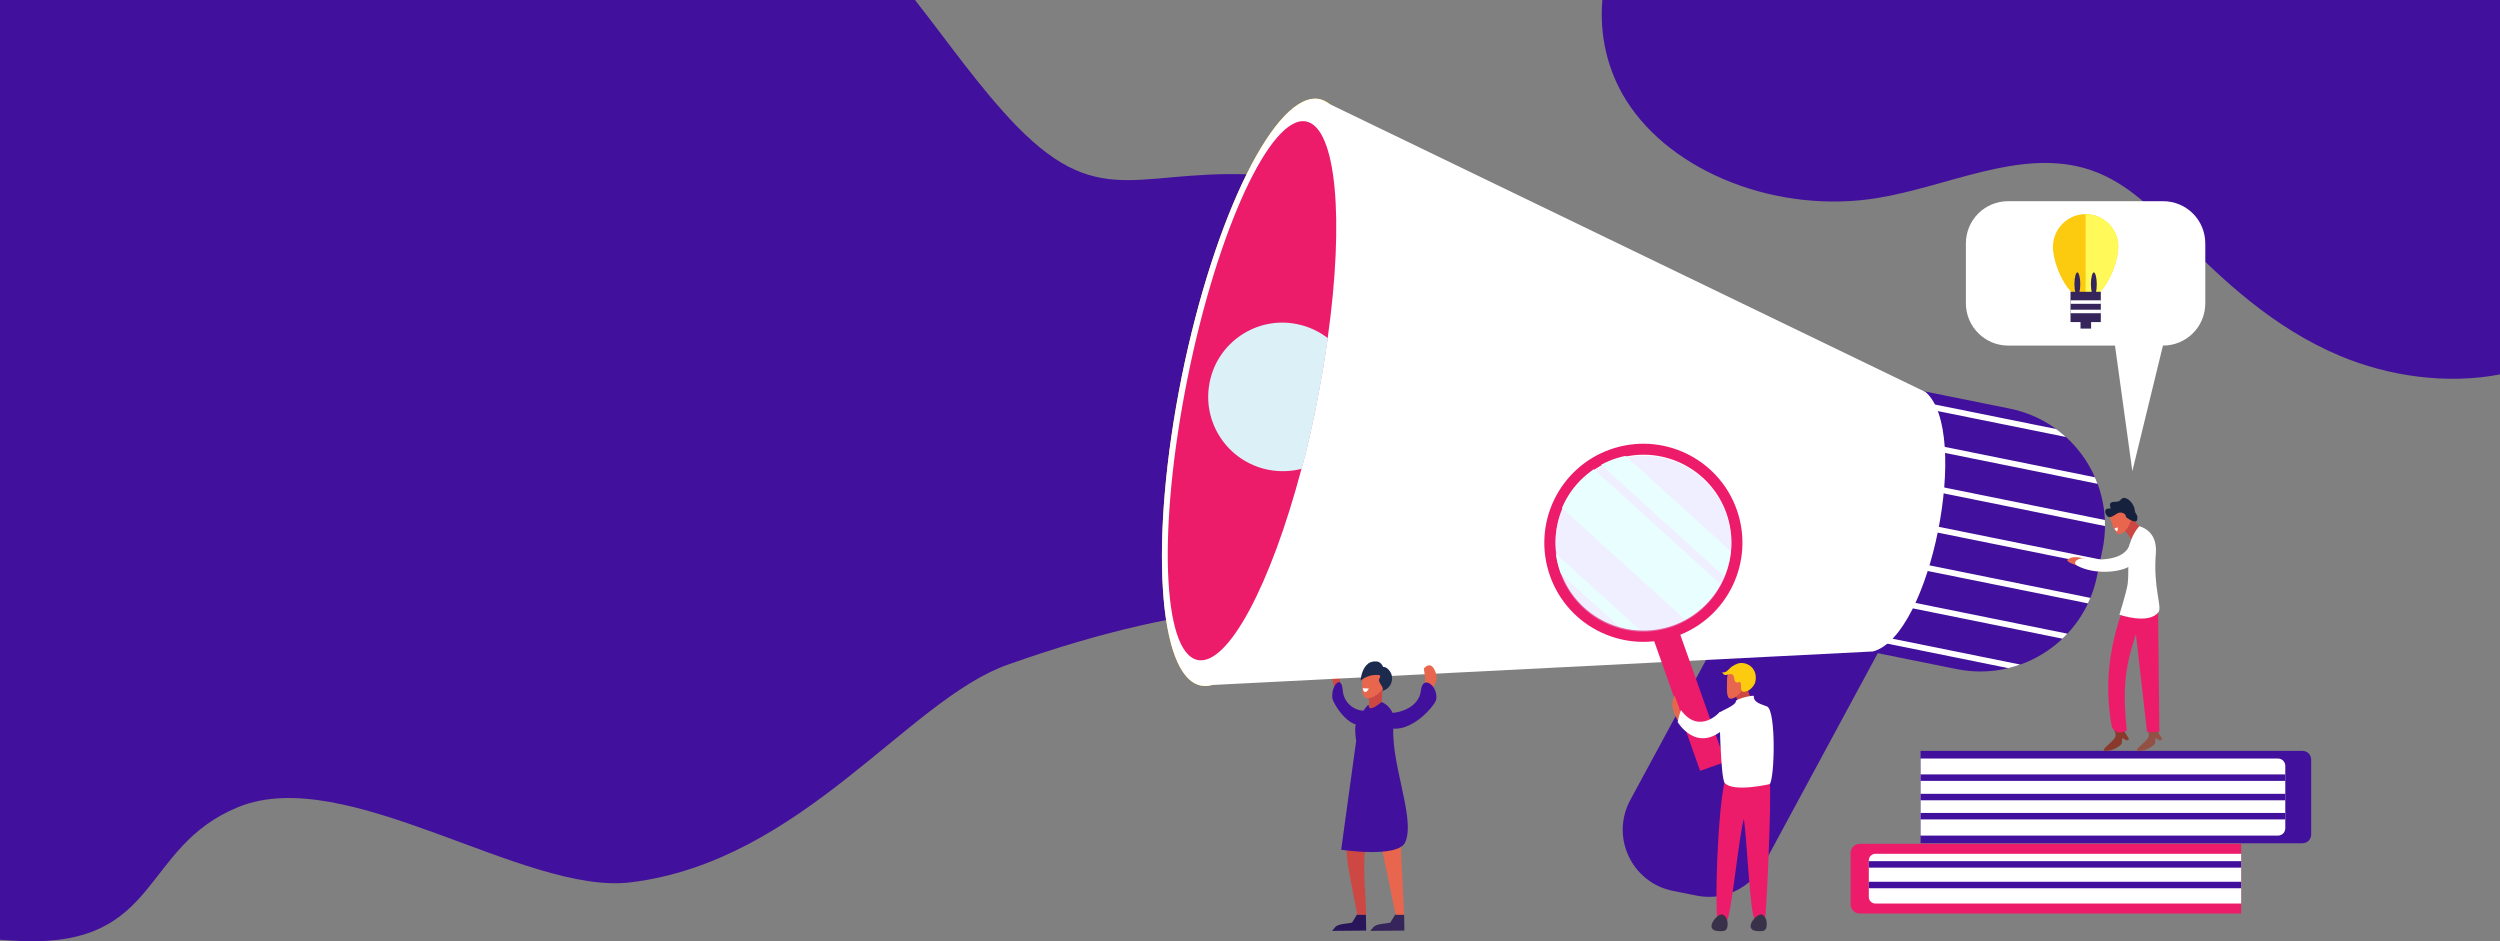 <?xml version="1.0" encoding="utf-8"?>
<!-- Generator: Adobe Illustrator 23.0.1, SVG Export Plug-In . SVG Version: 6.00 Build 0)  -->
<svg version="1.1" xmlns="http://www.w3.org/2000/svg" xmlns:xlink="http://www.w3.org/1999/xlink" x="0px" y="0px"
	 viewBox="0 0 850 320" style="enable-background:new 0 0 850 320;" xml:space="preserve">
<rect x="0" y="0" width="850" height="320" fill="#808080" stroke="none"/>
<style type="text/css">
	.st0{fill:#41109C;}
	.st1{fill:#CD4843;}
	.st2{clip-path:url(#SVGID_2_);fill:#41109C;}
	.st3{clip-path:url(#SVGID_2_);}
	.st4{fill:none;stroke:#FFFFFF;stroke-width:2;stroke-miterlimit:10;}
	.st5{fill:#FCCA0E;}
	.st6{fill:#FFFFFF;}
	.st7{fill:#ED1C6B;}
	.st8{fill:#DBF0F7;}
	.st9{fill:#8A3A2C;}
	.st10{fill:#935145;}
	.st11{fill:#E8664E;}
	.st12{fill:#15213D;}
	.st13{fill:#29155A;}
	.st14{fill:#35255A;}
	.st15{fill:#1B2A4D;}
	.st16{opacity:0.4;fill:#D8D8FF;}
	.st17{clip-path:url(#SVGID_4_);}
	.st18{fill:#E9FFFF;}
	.st19{fill:#39304A;}
	.st20{fill:#FFFA5A;}
	.st21{fill:none;stroke:#FFFFFF;stroke-width:1.196;stroke-miterlimit:10;}
</style>
<g id="OBJECTS">
</g>
<g id="DESIGNED_BY_FREEPIK">
	<path class="st0" d="M432.9,59.8c-44.7-3.9-57.6,13.4-87.3-17C333.2,30,322.5,14.5,311.1,0H0v319.5c2.6,0.2,5.3,0.4,8.1,0.5
		c46.7,1.4,39.7-32,72.9-45.6c36.7-15,97.4,30,133.4,25.6c58.2-7.1,94.4-62.1,128.2-74c134.7-47.8,145.8,12,180-27.9
		C580,130.9,519.7,67.3,432.9,59.8z"/>
	<path class="st0" d="M544.8,0c-1,11.8,1.6,23.7,8.1,34.1c15.5,24.7,51.8,38.8,85.6,33.2c23.6-3.9,47.5-16.4,70-10.2
		c13.3,3.7,22.6,13.2,31.4,22.1c15.9,16.2,33.1,32.3,55.7,41.8c16.4,6.9,36.3,9.8,54.4,6.3V0H544.8z"/>
	<g>
		<path class="st1" d="M454.8,235.6c-1-1.7-2.1-4.1-1.8-5.9c0.3-1.8,1.2-4.8,2.9-2.2c0,0-0.6,4.9-0.1,6
			C456.3,234.6,454.9,234.9,454.8,235.6z"/>
		<g>
			<path class="st0" d="M465.7,245.2c-5.9,5.2-12.5-6.1-12.7-7.8c-0.5-4.3,3.1-8.2,3.5-2.9c0.4,5.3,5,7.5,8,7.1
				C467.5,241.2,464.7,245.7,465.7,245.2z"/>
		</g>
	</g>
	<g>
		<path class="st0" d="M568.8,302.9l8,1.6c9.2,1.9,18.4-2.5,22.9-10.7l45.8-84.8L594,198.6L554.3,272
			C547.5,284.6,554.8,300.1,568.8,302.9z"/>
		<g>
			<defs>
				<path id="SVGID_1_" d="M631.1,220.6l34.2,6.9c21.9,4.4,43.3-9.7,47.7-31.7l1.9-9.2c4.4-21.9-9.7-43.3-31.7-47.7l-34.2-6.9
					L631.1,220.6z"/>
			</defs>
			<clipPath id="SVGID_2_">
				<use xlink:href="#SVGID_1_"  style="overflow:visible;"/>
			</clipPath>
			<path class="st2" d="M631.1,220.6l34.2,6.9c21.9,4.4,43.3-9.7,47.7-31.7l1.9-9.2c4.4-21.9-9.7-43.3-31.7-47.7l-34.2-6.9
				L631.1,220.6z"/>
			<g class="st3">
				<line class="st4" x1="715.2" y1="232.7" x2="622.8" y2="214"/>
				<line class="st4" x1="717.9" y1="219.5" x2="625.5" y2="200.8"/>
				<line class="st4" x1="720.6" y1="206.3" x2="628.1" y2="187.6"/>
				<line class="st4" x1="723.2" y1="193.1" x2="630.8" y2="174.4"/>
				<line class="st4" x1="725.9" y1="179.9" x2="633.5" y2="161.2"/>
				<line class="st4" x1="728.6" y1="166.6" x2="636.2" y2="147.9"/>
				<line class="st4" x1="731.3" y1="153.4" x2="638.8" y2="134.7"/>
			</g>
		</g>
		<path class="st5" d="M401.8,128c-11.1,55.1-8.2,102.1,6.5,105.1c12.5,2.5,29.5-27.5,41.2-70.3c2.1-7.6,4-15.7,5.7-24
			c1.7-8.3,3.1-16.5,4.1-24.3c5.9-44,1.9-78.2-10.6-80.8C433.9,30.7,413,73,401.8,128z"/>
		<path class="st6" d="M654.7,133.3L452.1,35.4c-1.1-0.8-2.2-1.4-3.4-1.7c-14.7-3-35.7,39.2-46.9,94.3
			c-11.1,55.1-8.2,102.1,6.5,105.1c1.2,0.2,2.5,0.2,3.8-0.2l224.7-11.4C656.5,216.3,670.2,146.6,654.7,133.3z"/>
		<path class="st7" d="M403.8,128.4c-10.2,50.6-8.7,93.5,3.4,96c10.3,2.1,24.9-25.7,35.3-65c1.9-7,3.6-14.4,5.1-22.1
			c1.5-7.7,2.8-15.1,3.8-22.3c5.7-40.3,3-71.6-7.3-73.7C432.1,38.9,414,77.9,403.8,128.4z"/>
		<path class="st8" d="M411.3,129.9c-2.8,13.7,6.1,27,19.8,29.8c4,0.8,7.9,0.6,11.5-0.3c1.9-7,3.6-14.4,5.1-22.1
			c1.5-7.7,2.8-15.1,3.8-22.3c-3-2.3-6.5-4-10.5-4.8C427.4,107.4,414,116.3,411.3,129.9z"/>
	</g>
	<g>
		<g>
			<path class="st0" d="M653,286.7h129.8c1.7,0,3-1.3,3-3v-25.4c0-1.7-1.3-3-3-3H653V286.7z"/>
			<path class="st6" d="M653,284.1h121.5c1.4,0,2.5-1.1,2.5-2.5v-21.2c0-1.4-1.1-2.5-2.5-2.5H653V284.1z"/>
			<rect x="653" y="263.3" class="st0" width="124" height="2.2"/>
			<rect x="653" y="269.9" class="st0" width="124" height="2.2"/>
			<rect x="653" y="276.4" class="st0" width="124" height="2.2"/>
		</g>
		<g>
			<path class="st7" d="M632.3,310.6H762v-23.7H632.3c-1.7,0-3.1,1.4-3.1,3.1v17.5C629.2,309.2,630.6,310.6,632.3,310.6z"/>
			<path class="st6" d="M637.6,307.2H762v-16.9H637.6c-1.2,0-2.2,1-2.2,2.2V305C635.4,306.2,636.4,307.2,637.6,307.2z"/>
			<rect x="635.4" y="292.8" class="st0" width="126.6" height="2.2"/>
			<rect x="635.4" y="299.8" class="st0" width="126.6" height="2.2"/>
		</g>
	</g>
	<g>
		<g>
			<g>
				<g>
					<path class="st9" d="M715.9,255.3c3.4,0,5.5-2.4,5.5-2.4l0.2-2l1.5,0.9l0.8-0.5l-2.8-4.5l-2.3,1.5c0,0,1.1,1.5,0.1,2.8
						C717.4,253,713.8,255.3,715.9,255.3z"/>
					<g>
						<path class="st7" d="M718,247.2c1.3,2.1,2.7,2.3,5.1,1.2c-2.1-20.7,0.9-25.3,6.2-42.4c-1.9-1.3-3.7-2.6-5.6-3.9
							C716.5,219.5,715.6,233.4,718,247.2z"/>
					</g>
				</g>
				<g>
					<path class="st10" d="M727.2,255.3c3.4,0,5.5-2.4,5.5-2.4l0.2-2l1.5,0.9l0.8-0.5l-2.8-4.5l-2.3,1.5c0,0,1.1,1.5,0.1,2.8
						C728.7,253,725.1,255.3,727.2,255.3z"/>
					<polygon class="st7" points="730,248.9 734.2,248.8 733.7,202.9 725.2,206.8 					"/>
				</g>
			</g>
			<g>
				<path class="st1" d="M725,176.3l4.5,5l-4.2,2.9c0,0-3.4-4.8-4.1-5.2C720.5,178.6,725,176.3,725,176.3z"/>
				<path class="st6" d="M727.4,178.9c0,0-2,1.9-3.2,5.8c-0.9,3-0.3,10.1-0.8,13.9c-0.4,2.7-2.8,10.4-2.8,10.4s10,3.5,13.3-0.9
					c1.3-1.7-1.9-8.4-0.9-20.1C733.4,181.6,729.6,179.6,727.4,178.9z"/>
				<g>
					<path class="st11" d="M714.7,194.3c-3.1,0-6-1.5-9.2-2.3c-0.5-0.1-3.2-1.1-2.5-1.7c1.4-1.4,4.3-0.9,6.8,0
						c1.7,0.6,2.7,0.9,4.1,1.2C716.2,192,715.1,193.7,714.7,194.3z"/>
					<path class="st6" d="M724.2,184.7c-1.4,6.3-11.7,5.8-14.9,5.2c-2.8-0.5-4.9,1.4-3.1,2.4c5.9,3.3,16.1,2.5,19.3-0.8
						C728.8,188.3,726.7,186.1,724.2,184.7z"/>
				</g>
			</g>
			<g>
				<g>
					<path class="st11" d="M717.7,176.9c0.8,2.4,1.5,5.2,3.4,4.6c1.9-0.6,4.2-4.5,3.4-6.9c-0.8-2.4-3-3.8-4.9-3.1
						C717.8,172.1,716.9,174.6,717.7,176.9z"/>
				</g>
				<path class="st12" d="M718.2,170.7c-1.3,0.4-0.7,1.3-0.6,2.2c-0.6,0-1.4-0.1-1.7,0.5c-0.4,0.6,0.2,1.8,0.7,2.2
					c1.2,0.9,2.8-1.1,4-1.3c1-0.2,2.2,0.5,2.2,1.3c0,0.5,2.4,1.8,3.2,1.7c0.6,0,0.8-0.8,0.7-1.7c-0.1-0.7-0.7-1-0.8-1.7
					c-0.1-0.7-0.2-1.3-0.5-1.9c-0.5-1.1-1.8-2.6-3.1-2.7c-0.9-0.1-1.1,0.6-1.7,1C719.8,170.8,718.9,170.5,718.2,170.7z"/>
				<path class="st6" d="M718.9,179.7l1.1-0.4C720,179.3,720.3,182,718.9,179.7z"/>
			</g>
		</g>
	</g>
	<g>
		<g>
			<g>
				<path class="st13" d="M452.9,316.5l11.6-0.1l-0.1-5.5l-3,0l-1.7,2.8c-1.6,0.4-4.8,0.3-5.8,1.6L452.9,316.5z"/>
				<g>
					<path class="st1" d="M461.5,311l3,0c-0.4-15.1-3-24.3,6-42.8c-2.1-1.3-4.3-2.6-6.4-3.8C454.7,284.4,457.4,289.5,461.5,311z"/>
				</g>
			</g>
			<g>
				<path class="st14" d="M465.9,316.5l11.6-0.1l-0.1-5.5l-3,0l-1.7,2.8c-1.6,0.4-4.8,0.3-5.8,1.6L465.9,316.5z"/>
				<polygon class="st11" points="474.5,311 477.4,311 475.2,264.8 465.9,269.1 				"/>
			</g>
		</g>
		<g>
			<path class="st1" d="M470.3,231.5l-0.7,9.4l-4.2,2.4c0,0,0.4-7.1-0.5-7.6C464,235.3,470.3,231.5,470.3,231.5z"/>
			<path class="st0" d="M469.7,238.7c0,0-4.3,3.8-4.3,1.2c0-1.4-4,4.7-4.5,6.7c-0.4,1.7,0.2,5.3,0.2,5.3l-5.1,37
				c0,0,19.4,3,21.8-2.6c3.7-8.4-5.9-28.5-3.8-41.5C474.3,242.9,472.2,239.5,469.7,238.7z"/>
			<g>
				<path class="st11" d="M485.7,236c1.5-1.8,3.1-4.3,2.7-6.3c-0.4-2-1.8-5.2-4.3-2.4c0,0,0.9,5.2,0.2,6.4
					C483.5,234.9,485.4,235.3,485.7,236z"/>
				<g>
					<path class="st0" d="M469.4,246.3c8.8,5.6,18.6-6.6,18.9-8.4c0.8-4.6-4.6-8.8-5.2-3.1c-0.6,5.7-7.4,8-11.8,7.6
						C466.9,242,471,246.8,469.4,246.3z"/>
				</g>
			</g>
		</g>
		<g>
			<path class="st11" d="M463.2,231.2c-0.1,2.8-0.4,6.2,1.8,6.2c2.3,0.1,6.3-3.2,6.4-6c0.1-2.8-1.7-5.2-4-5.3
				C465.1,226.1,463.2,228.3,463.2,231.2z"/>
			<path class="st15" d="M472.6,228.3c0.8,1.1,0.9,2.7,0.4,4c-0.5,1.3-1.7,2.3-3,2.6c0.4-0.6,0-1.4-0.4-2c-0.4-0.6-0.9-1.3-0.7-2
				c0.1-0.2,0.2-0.4,0.3-0.6c0.1-0.2,0.1-0.5-0.1-0.7c-0.1-0.1-0.3-0.1-0.4-0.1c-2.2-0.2-4.4,0.5-6.1,1.9c0.1-1.1,0.3-2.1,0.7-3.1
				c0.4-1,0.9-1.9,1.8-2.6c0.8-0.7,1.9-0.9,3-0.8c1.5,0.1,2.2,1.9,2.2,1.9S471.4,226.5,472.6,228.3z"/>
			<path class="st6" d="M463.3,234l2.1,0.1C465.4,234.2,464,236.8,463.3,234z"/>
		</g>
	</g>
	<g>
		<g>
			
				<rect x="570.3" y="214.6" transform="matrix(-0.943 0.334 -0.334 -0.943 1196.086 270.931)" class="st7" width="9.1" height="47.1"/>
			<path class="st7" d="M527,195.8c6.2,17.5,25.4,26.7,43,20.5c17.5-6.2,26.7-25.5,20.5-43c-6.2-17.5-25.4-26.7-43-20.5
				C530,159,520.8,178.2,527,195.8z M554.6,154.9c16.4-2.3,31.5,9.1,33.8,25.4c2.3,16.4-9.1,31.5-25.4,33.8
				c-16.4,2.3-31.5-9.1-33.8-25.4C526.8,172.4,538.2,157.2,554.6,154.9z"/>
			
				<ellipse transform="matrix(0.953 -0.303 0.303 0.953 -29.656 178.234)" class="st16" cx="558.7" cy="184.6" rx="29.9" ry="29.9"/>
			<g>
				<defs>
					
						<ellipse id="SVGID_3_" transform="matrix(0.797 -0.604 0.604 0.797 1.858 374.639)" cx="558.7" cy="184.6" rx="29.9" ry="29.9"/>
				</defs>
				<clipPath id="SVGID_4_">
					<use xlink:href="#SVGID_3_"  style="overflow:visible;"/>
				</clipPath>
				<g class="st17">
					
						<rect x="565.7" y="131.1" transform="matrix(-0.672 0.741 -0.741 -0.672 1082.317 -128.601)" class="st18" width="7.8" height="88.5"/>
					
						<rect x="545.2" y="162.9" transform="matrix(-0.672 0.741 -0.741 -0.672 1068.238 -58.943)" class="st18" width="3.9" height="88.5"/>
					
						<rect x="551" y="142.3" transform="matrix(-0.672 0.741 -0.741 -0.672 1073.606 -102.331)" class="st18" width="17" height="88.5"/>
				</g>
			</g>
		</g>
		<g>
			<g>
				<path class="st11" d="M570.9,240.6l-1.5-4c0,0-2.3,2.5,0.9,8.1C573.3,249.8,570.9,240.6,570.9,240.6z"/>
				<path class="st6" d="M584.7,242.1c0,0-6.9,7.9-13.2-0.7c-0.4,1.1-1.1,4.1-1.1,4.1s6.5,11,16.2,1.9
					C588.6,245.6,584.7,242.1,584.7,242.1z"/>
			</g>
			<g>
				<path class="st7" d="M601.7,266.5c0.7,2.8-1.1,46.2-1.7,46.2c0,0-2-0.6-3.4-0.5c-1.5,0.1-2.8-29.2-3.7-33.7
					c-1.7,5.7-4.4,34-5.8,34.4c-1.7,0.5-3.1,1.4-3.3-0.9c-0.8-11.8,0.9-46.2,3.6-48.8C590.4,260.4,600.7,262.1,601.7,266.5z"/>
				<path class="st19" d="M581.9,314.9c0,1.6,2,1.7,3.1,1.7c1.2,0,2.4,0,2.4-2.5c0-1.6-0.9-3.2-2-3.2
					C584.2,310.9,581.9,313.2,581.9,314.9z"/>
				<path class="st19" d="M595.2,314.9c0,1.6,2,1.7,3.1,1.7c1.2,0,2.4,0,2.4-2.5c0-1.6-0.9-3.2-2-3.2
					C597.5,310.9,595.2,313.2,595.2,314.9z"/>
			</g>
			<g>
				<path class="st1" d="M593.4,230.8c0,0,1,6.2,2.9,7.9c1.9,1.7-5.7,1.2-5.7,1.2s0.6-3.1-1-3.3
					C587.9,236.6,593.4,230.8,593.4,230.8z"/>
				<path class="st6" d="M596.3,236.6c-0.2,2.4,2.9,2.9,4.5,3.6c3.1,1.4,2.6,24.4,0.9,26.4c0,0-12.4,2.9-15.3-0.4
					c-1.4-1.6-1.8-24-1.8-24c1-0.6,5.7-2.5,5.6-3.8C590.1,237.7,595.7,236.3,596.3,236.6z"/>
			</g>
			<g>
				<g>
					<path class="st11" d="M587.2,230.8c0,2.5-0.4,6.2,0.9,6.7c1.1,0.4,3.1-1.1,3.8-2.3c0.8-1.3,0.3-2.5,0.3-3.8
						c0-2.5,1.9-5.1-0.5-5.1C589.2,226.3,587.2,228.4,587.2,230.8z"/>
					<path class="st5" d="M596.7,232.2c0.9-2.7-0.3-6-3.7-6.7c-1.6-0.3-2.7,0.2-4.1,1.1c-1,0.6-2,2.5-3.4,1.9c1.1,2.2,2.3,0,3.6,0.9
						c0.7,0.5,0.4,2.4,1.2,2.6c0.2,0.1,1.2-0.1,1.4-0.1c0.7,1.4-0.6,3.8,1.9,3.2C594.9,234.9,596.3,233.3,596.7,232.2z"/>
				</g>
			</g>
		</g>
	</g>
	<path class="st6" d="M682.8,117.5h36.3l5.9,42.7l10.4-42.7c8,0,14.4-6.4,14.4-14.4V82.8c0-8-6.4-14.4-14.4-14.4h-52.6
		c-8,0-14.4,6.4-14.4,14.4v20.3C668.4,111.1,674.9,117.5,682.8,117.5z"/>
	<g>
		<path class="st5" d="M698,83.9c0,6.1,5,17.8,11.1,17.8c1.8,0,3.5-1,5-2.6c3.6-3.8,6.1-10.9,6.1-15.2c0-6.1-5-11.1-11.1-11.1
			C703,72.8,698,77.8,698,83.9z"/>
		<path class="st20" d="M709.1,72.8v28.9c0,0,2.1-1,5-2.6c3.6-3.8,6.1-10.9,6.1-15.2C720.3,77.8,715.3,72.8,709.1,72.8z"/>
		
			<rect x="704" y="99.2" transform="matrix(-1 -4.492596e-11 4.492596e-11 -1 1418.274 208.708)" class="st14" width="10.3" height="10.3"/>
		<g>
			<path class="st14" d="M710.9,96.6c0,2.2,0.5,4,1,4c0.6,0,1-1.8,1-4c0-2.2-0.5-4-1-4C711.4,92.6,710.9,94.4,710.9,96.6z"/>
			<path class="st14" d="M705.3,96.6c0,2.2,0.5,4,1,4s1-1.8,1-4c0-2.2-0.5-4-1-4S705.3,94.4,705.3,96.6z"/>
		</g>
		<line class="st21" x1="714.3" y1="102.7" x2="704" y2="102.7"/>
		<line class="st21" x1="714.3" y1="105.9" x2="704" y2="105.9"/>
		
			<rect x="707.3" y="109.5" transform="matrix(-1 -4.476165e-11 4.476165e-11 -1 1418.274 221.223)" class="st14" width="3.6" height="2.3"/>
	</g>
</g>
</svg>
